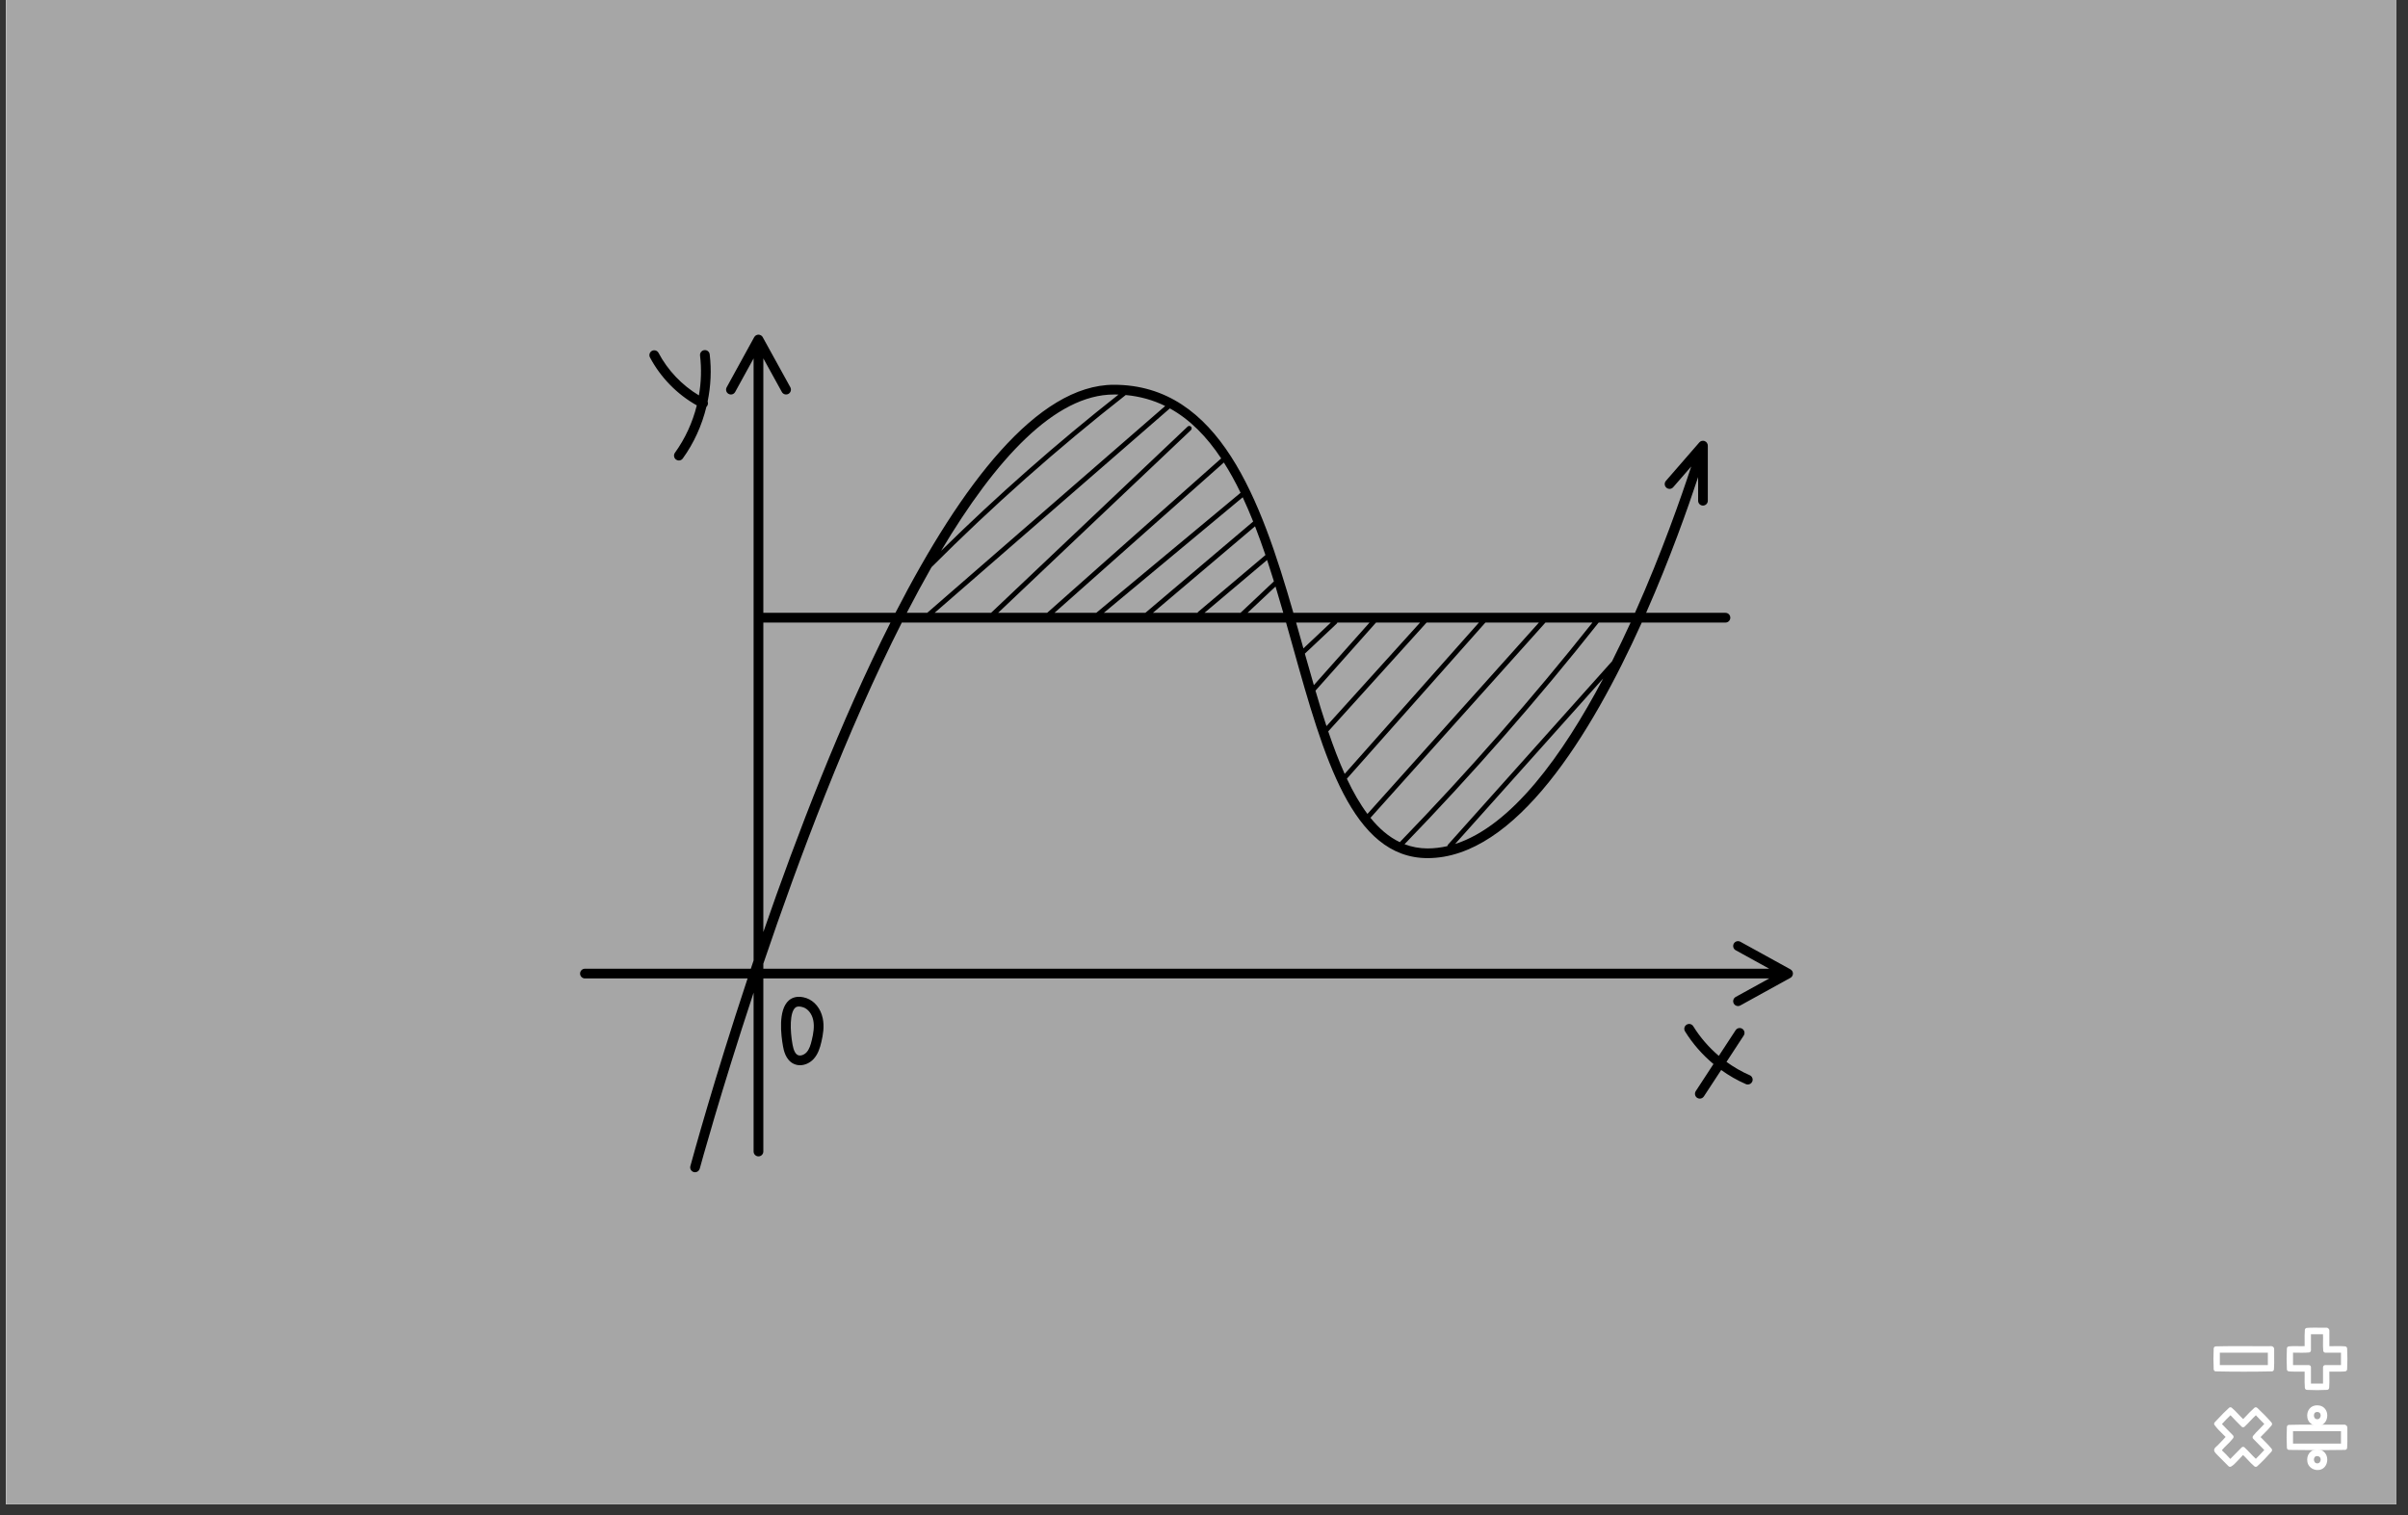 <svg xmlns="http://www.w3.org/2000/svg" xmlns:xlink="http://www.w3.org/1999/xlink" width="286" zoomAndPan="magnify" viewBox="0 0 214.5 135" height="180" preserveAspectRatio="xMidYMid meet" version="1.0"><rect x="0" y="0" width="214.5" height="135" fill="#333333" stroke="none"/><defs><clipPath id="3cb2a5e1ca"><path d="M 0.539 0 L 213.465 0 L 213.465 134.008 L 0.539 134.008 Z M 0.539 0 " clip-rule="nonzero"/></clipPath><clipPath id="d3f526b1ed"><path d="M 203.684 118.273 L 209.102 118.273 L 209.102 123.84 L 203.684 123.84 Z M 203.684 118.273 " clip-rule="nonzero"/></clipPath><clipPath id="eb4cc7894f"><path d="M 197.16 119 L 203 119 L 203 123 L 197.16 123 Z M 197.16 119 " clip-rule="nonzero"/></clipPath><clipPath id="957718d9f9"><path d="M 197.16 125 L 203 125 L 203 130.957 L 197.16 130.957 Z M 197.16 125 " clip-rule="nonzero"/></clipPath><clipPath id="37da3d159b"><path d="M 203.684 126.91 L 209.102 126.91 L 209.102 129.191 L 203.684 129.191 Z M 203.684 126.91 " clip-rule="nonzero"/></clipPath><clipPath id="36c890fe45"><path d="M 205.52 129.121 L 207.312 129.121 L 207.312 130.957 L 205.52 130.957 Z M 205.52 129.121 " clip-rule="nonzero"/></clipPath><clipPath id="0d223aac93"><path d="M 51.59 29.809 L 159.793 29.809 L 159.793 104.43 L 51.59 104.43 Z M 51.59 29.809 " clip-rule="nonzero"/></clipPath></defs><g clip-path="url(#3cb2a5e1ca)"><path fill="#ffffff" d="M 0.539 0 L 213.961 0 L 213.961 141.781 L 0.539 141.781 Z M 0.539 0 " fill-opacity="1" fill-rule="nonzero"/><path fill="#ffffff" d="M 0.539 0 L 213.961 0 L 213.961 134.32 L 0.539 134.32 Z M 0.539 0 " fill-opacity="1" fill-rule="nonzero"/><path fill="#a6a6a6" d="M 0.539 0 L 213.961 0 L 213.961 134.32 L 0.539 134.32 Z M 0.539 0 " fill-opacity="1" fill-rule="nonzero"/></g><g clip-path="url(#d3f526b1ed)"><path fill="#ffffff" d="M 206.93 123.254 L 206.93 121.801 C 206.93 121.695 207.016 121.609 207.117 121.609 L 208.531 121.609 L 208.531 120.504 L 207.137 120.504 C 207.043 120.504 206.961 120.43 206.949 120.332 C 206.922 120.066 206.926 119.77 206.93 119.484 C 206.934 119.273 206.938 119.055 206.926 118.859 L 205.855 118.859 L 205.855 120.293 C 205.855 120.391 205.781 120.477 205.684 120.484 C 205.508 120.5 205.312 120.508 205.051 120.508 C 204.926 120.508 204.805 120.504 204.684 120.504 C 204.562 120.504 204.441 120.5 204.32 120.5 C 204.297 120.5 204.277 120.5 204.258 120.5 L 204.258 121.609 L 205.668 121.609 C 205.773 121.609 205.855 121.695 205.855 121.801 L 205.855 123.254 Z M 206.395 123.84 C 206.074 123.84 205.762 123.832 205.488 123.816 C 205.395 123.809 205.32 123.734 205.312 123.641 C 205.285 123.316 205.289 122.961 205.293 122.621 C 205.293 122.477 205.297 122.328 205.293 122.188 C 205.273 122.188 205.254 122.188 205.23 122.188 C 205.113 122.188 204.992 122.188 204.875 122.191 C 204.754 122.191 204.633 122.191 204.512 122.191 C 204.25 122.191 204.059 122.184 203.883 122.168 C 203.789 122.16 203.715 122.082 203.711 121.988 C 203.68 121.414 203.68 120.699 203.711 120.125 C 203.715 120.031 203.785 119.953 203.875 119.945 C 204.016 119.926 204.176 119.918 204.379 119.918 C 204.484 119.918 204.59 119.922 204.691 119.922 C 204.793 119.926 204.898 119.926 204.996 119.926 C 205.109 119.926 205.207 119.926 205.293 119.918 C 205.297 119.773 205.293 119.625 205.293 119.48 C 205.289 119.141 205.285 118.789 205.312 118.473 C 205.32 118.379 205.391 118.305 205.484 118.297 C 205.68 118.281 205.895 118.273 206.18 118.273 C 206.312 118.273 206.449 118.273 206.578 118.277 L 206.582 118.277 C 206.711 118.277 206.848 118.281 206.977 118.281 C 207.074 118.281 207.164 118.277 207.246 118.277 C 207.246 118.277 207.25 118.277 207.25 118.277 C 207.273 118.277 207.297 118.281 207.32 118.289 C 207.395 118.32 207.453 118.379 207.484 118.457 C 207.492 118.48 207.496 118.504 207.496 118.527 L 207.496 119.926 C 207.516 119.926 207.535 119.926 207.555 119.926 C 207.676 119.926 207.797 119.926 207.914 119.922 C 208.035 119.922 208.156 119.918 208.277 119.918 C 208.535 119.918 208.73 119.926 208.906 119.941 C 209 119.953 209.07 120.027 209.078 120.125 C 209.109 120.699 209.109 121.414 209.078 121.988 C 209.07 122.082 209.004 122.156 208.91 122.168 C 208.773 122.184 208.613 122.191 208.406 122.191 C 208.305 122.191 208.199 122.191 208.094 122.188 C 207.996 122.188 207.891 122.188 207.789 122.188 C 207.676 122.188 207.578 122.188 207.492 122.191 C 207.492 122.34 207.492 122.488 207.496 122.633 C 207.5 122.973 207.504 123.32 207.477 123.641 C 207.469 123.734 207.391 123.812 207.301 123.816 C 207.023 123.832 206.711 123.84 206.395 123.84 " fill-opacity="1" fill-rule="evenodd"/></g><g clip-path="url(#eb4cc7894f)"><path fill="#ffffff" d="M 202.016 121.609 L 202.016 120.504 L 197.738 120.504 L 197.738 121.609 Z M 199.875 122.195 C 199.027 122.195 198.184 122.188 197.379 122.168 C 197.277 122.168 197.199 122.09 197.191 121.988 C 197.16 121.414 197.16 120.699 197.191 120.125 C 197.199 120.023 197.277 119.945 197.375 119.941 C 197.938 119.926 198.539 119.918 199.328 119.918 C 199.695 119.918 200.074 119.922 200.438 119.922 L 200.441 119.922 C 200.809 119.926 201.184 119.926 201.555 119.926 C 201.84 119.926 202.094 119.926 202.332 119.922 C 202.332 119.922 202.336 119.922 202.336 119.922 C 202.359 119.922 202.383 119.926 202.402 119.938 C 202.48 119.965 202.539 120.027 202.566 120.105 C 202.574 120.129 202.578 120.152 202.578 120.18 C 202.574 120.402 202.578 120.637 202.578 120.867 C 202.582 121.242 202.59 121.637 202.559 121.992 C 202.551 122.09 202.473 122.168 202.375 122.168 C 201.57 122.188 200.727 122.195 199.875 122.195 " fill-opacity="1" fill-rule="evenodd"/></g><path fill="#ffffff" d="M 206.398 125.785 C 206.316 125.785 206.254 125.809 206.203 125.859 C 206.148 125.918 206.117 126.008 206.121 126.105 C 206.121 126.137 206.133 126.43 206.422 126.43 C 206.637 126.43 206.711 126.234 206.719 126.121 C 206.723 126.074 206.727 125.828 206.469 125.789 C 206.445 125.785 206.422 125.785 206.398 125.785 Z M 206.441 127.027 C 205.996 127.027 205.609 126.719 205.539 126.309 C 205.484 125.996 205.551 125.707 205.723 125.5 C 205.883 125.301 206.125 125.191 206.402 125.191 C 206.477 125.191 206.551 125.199 206.629 125.215 C 207.039 125.297 207.312 125.656 207.309 126.105 C 207.305 126.566 207.023 126.938 206.625 127.008 C 206.562 127.02 206.504 127.027 206.441 127.027 " fill-opacity="1" fill-rule="evenodd"/><g clip-path="url(#957718d9f9)"><path fill="#ffffff" d="M 199.812 128.891 C 199.855 128.891 199.902 128.906 199.938 128.941 C 200.117 129.105 200.285 129.285 200.449 129.457 C 200.609 129.625 200.773 129.801 200.945 129.957 C 201.051 129.844 201.164 129.73 201.273 129.625 C 201.422 129.473 201.566 129.328 201.699 129.176 C 201.551 129.031 201.406 128.883 201.27 128.738 C 201.09 128.551 200.906 128.359 200.719 128.18 C 200.645 128.113 200.637 127.996 200.699 127.918 C 200.875 127.691 201.078 127.492 201.273 127.301 C 201.422 127.148 201.566 127.004 201.699 126.852 C 201.445 126.598 201.191 126.34 200.949 126.078 C 200.773 126.238 200.609 126.41 200.449 126.582 C 200.285 126.754 200.117 126.934 199.938 127.098 C 199.902 127.133 199.855 127.148 199.812 127.148 C 199.766 127.148 199.719 127.129 199.68 127.094 C 199.344 126.762 199.012 126.422 198.688 126.078 C 198.422 126.328 198.168 126.59 197.926 126.863 C 198.07 127.008 198.215 127.156 198.352 127.301 C 198.531 127.488 198.715 127.68 198.902 127.859 C 198.973 127.926 198.984 128.039 198.926 128.117 C 198.758 128.34 198.566 128.527 198.379 128.711 C 198.215 128.871 198.055 129.027 197.918 129.195 C 198.176 129.441 198.43 129.699 198.672 129.969 C 198.82 129.824 198.961 129.676 199.102 129.531 C 199.289 129.336 199.484 129.133 199.684 128.941 C 199.719 128.91 199.766 128.891 199.812 128.891 Z M 198.645 130.672 C 198.594 130.672 198.543 130.652 198.508 130.613 C 198.344 130.441 198.176 130.273 197.996 130.098 C 197.855 129.957 197.711 129.816 197.566 129.668 C 197.559 129.66 197.551 129.648 197.539 129.637 C 197.316 129.414 197.227 129.305 197.23 129.176 C 197.234 129.039 197.34 128.938 197.492 128.805 C 197.516 128.785 197.539 128.766 197.551 128.754 L 197.617 128.684 C 197.844 128.453 198.059 128.23 198.254 128.008 C 198.176 127.93 198.098 127.855 198.02 127.777 C 197.762 127.523 197.496 127.262 197.27 126.953 C 197.211 126.879 197.219 126.77 197.285 126.703 C 197.395 126.59 197.504 126.473 197.609 126.363 C 197.91 126.043 198.223 125.715 198.559 125.414 C 198.594 125.383 198.637 125.367 198.68 125.367 C 198.723 125.367 198.762 125.379 198.797 125.406 C 198.996 125.566 199.191 125.773 199.379 125.973 C 199.52 126.125 199.668 126.281 199.816 126.418 C 199.871 126.363 199.926 126.305 199.98 126.25 C 200.246 125.965 200.52 125.676 200.82 125.41 C 200.855 125.383 200.898 125.367 200.941 125.367 C 200.965 125.367 200.988 125.371 201.012 125.379 C 201.039 125.391 201.062 125.41 201.082 125.43 C 201.082 125.434 201.082 125.434 201.086 125.434 C 201.492 125.805 201.953 126.277 202.344 126.727 C 202.406 126.801 202.406 126.906 202.348 126.98 C 202.156 127.223 201.938 127.441 201.727 127.652 C 201.605 127.77 201.484 127.895 201.367 128.02 C 201.484 128.145 201.605 128.27 201.727 128.387 C 201.938 128.598 202.156 128.816 202.348 129.059 C 202.406 129.133 202.406 129.238 202.344 129.312 C 201.945 129.77 201.516 130.211 201.066 130.625 C 201.031 130.656 200.984 130.672 200.941 130.672 C 200.898 130.672 200.859 130.66 200.824 130.633 C 200.605 130.453 200.414 130.25 200.23 130.051 C 200.09 129.898 199.953 129.754 199.805 129.621 C 199.797 129.633 199.785 129.645 199.773 129.656 C 199.645 129.793 199.512 129.938 199.379 130.074 C 199.344 130.109 199.309 130.145 199.273 130.184 C 199.113 130.355 198.945 130.535 198.73 130.652 C 198.703 130.664 198.672 130.672 198.645 130.672 " fill-opacity="1" fill-rule="evenodd"/></g><g clip-path="url(#37da3d159b)"><path fill="#ffffff" d="M 208.531 128.602 L 208.531 127.496 L 204.258 127.496 L 204.258 128.602 Z M 206.395 129.188 C 205.543 129.188 204.703 129.18 203.895 129.164 C 203.797 129.16 203.715 129.082 203.711 128.98 C 203.68 128.406 203.68 127.691 203.711 127.117 C 203.715 127.016 203.797 126.938 203.895 126.934 C 204.453 126.918 205.055 126.914 205.844 126.914 C 206.215 126.914 206.594 126.914 206.957 126.914 C 207.32 126.918 207.699 126.918 208.07 126.918 C 208.355 126.918 208.613 126.918 208.852 126.914 C 208.875 126.914 208.898 126.918 208.922 126.93 C 208.996 126.961 209.055 127.02 209.082 127.098 C 209.094 127.121 209.098 127.145 209.098 127.172 C 209.094 127.395 209.094 127.629 209.098 127.859 C 209.102 128.234 209.105 128.629 209.078 128.984 C 209.07 129.082 208.988 129.16 208.895 129.164 C 208.086 129.18 207.246 129.188 206.395 129.188 " fill-opacity="1" fill-rule="evenodd"/></g><g clip-path="url(#36c890fe45)"><path fill="#ffffff" d="M 206.398 129.715 C 206.129 129.715 206.121 129.996 206.121 130.027 C 206.121 130.152 206.184 130.363 206.422 130.363 C 206.637 130.363 206.711 130.168 206.719 130.051 C 206.723 130.004 206.727 129.762 206.469 129.723 C 206.445 129.719 206.422 129.715 206.398 129.715 Z M 206.441 130.957 C 205.996 130.957 205.609 130.648 205.539 130.242 C 205.484 129.93 205.551 129.641 205.723 129.43 C 205.883 129.234 206.125 129.125 206.402 129.125 C 206.477 129.125 206.551 129.133 206.629 129.145 C 207.039 129.227 207.312 129.586 207.309 130.039 C 207.305 130.5 207.023 130.871 206.625 130.941 C 206.562 130.953 206.504 130.957 206.441 130.957 " fill-opacity="1" fill-rule="evenodd"/></g><g clip-path="url(#0d223aac93)"><path fill="#000000" d="M 57.898 31.84 C 57.785 31.629 57.867 31.367 58.078 31.254 C 58.289 31.145 58.551 31.227 58.66 31.434 C 59.484 32.992 60.746 34.316 62.258 35.223 C 62.461 34.051 62.5 32.852 62.359 31.672 C 62.332 31.434 62.5 31.219 62.738 31.191 C 62.98 31.16 63.191 31.332 63.219 31.57 C 63.387 32.969 63.316 34.391 63.035 35.77 C 63.078 35.883 63.074 36.008 63.016 36.125 C 62.992 36.172 62.961 36.207 62.926 36.242 C 62.523 37.891 61.816 39.469 60.82 40.844 C 60.738 40.961 60.605 41.023 60.473 41.023 C 60.387 41.023 60.297 40.996 60.219 40.941 C 60.027 40.801 59.984 40.531 60.121 40.336 C 61.035 39.074 61.691 37.629 62.07 36.113 C 60.312 35.129 58.84 33.621 57.898 31.84 Z M 156.086 96.355 C 156.016 96.516 155.855 96.613 155.691 96.613 C 155.633 96.613 155.574 96.602 155.52 96.578 C 154.746 96.242 154.008 95.816 153.32 95.32 L 151.777 97.676 C 151.695 97.801 151.555 97.871 151.414 97.871 C 151.336 97.871 151.254 97.848 151.18 97.801 C 150.98 97.672 150.926 97.402 151.055 97.203 L 152.633 94.789 C 151.641 93.961 150.777 92.977 150.098 91.879 C 149.973 91.676 150.035 91.406 150.238 91.285 C 150.441 91.156 150.707 91.219 150.832 91.422 C 151.445 92.414 152.219 93.305 153.109 94.062 L 154.605 91.777 C 154.734 91.578 155.004 91.52 155.203 91.652 C 155.402 91.781 155.457 92.051 155.328 92.25 L 153.793 94.598 C 154.438 95.066 155.133 95.469 155.863 95.785 C 156.082 95.883 156.184 96.137 156.086 96.355 Z M 72.32 92.629 C 72.211 93.102 72.09 93.473 71.852 93.738 C 71.664 93.949 71.32 94.105 71.074 93.992 C 70.848 93.887 70.695 93.582 70.598 93.059 C 70.367 91.777 70.344 90.203 70.84 89.773 C 70.875 89.742 70.965 89.664 71.164 89.664 C 71.266 89.664 71.395 89.684 71.559 89.738 C 71.98 89.883 72.328 90.328 72.441 90.879 C 72.562 91.461 72.449 92.09 72.32 92.629 Z M 71.836 88.918 C 71.047 88.652 70.551 88.879 70.273 89.117 C 69.285 89.973 69.578 92.266 69.75 93.215 C 69.805 93.516 69.969 94.434 70.715 94.777 C 70.887 94.855 71.074 94.895 71.266 94.895 C 71.707 94.895 72.164 94.688 72.5 94.312 C 72.875 93.887 73.043 93.348 73.164 92.828 C 73.312 92.195 73.445 91.449 73.285 90.703 C 73.109 89.848 72.551 89.164 71.836 88.918 Z M 67.996 55.461 L 79.32 55.461 C 74.906 64.203 71.012 74.312 67.996 83.031 Z M 82.977 50.527 C 88.414 45.086 94.227 39.93 100.277 35.191 C 101.566 35.312 102.73 35.645 103.793 36.168 L 82.594 54.594 L 80.773 54.594 C 81.496 53.195 82.234 51.836 82.977 50.527 Z M 99.223 35.145 C 99.363 35.145 99.5 35.145 99.637 35.148 C 94.133 39.48 88.828 44.156 83.828 49.074 C 88.699 40.895 93.988 35.145 99.223 35.145 Z M 108.781 40.836 L 93.277 54.594 L 88.91 54.594 L 106.086 38.316 C 106.172 38.234 106.176 38.098 106.094 38.012 C 106.012 37.926 105.875 37.918 105.789 38.004 L 88.281 54.594 L 83.254 54.594 L 104.207 36.383 C 106.012 37.375 107.508 38.918 108.781 40.836 Z M 111.129 54.594 L 113.621 52.25 C 113.855 53.027 114.086 53.809 114.312 54.594 Z M 118.547 55.461 L 116.105 57.762 C 116.082 57.684 116.062 57.605 116.039 57.527 C 115.848 56.844 115.652 56.152 115.457 55.461 Z M 143.598 58.91 L 128.984 75.246 C 128.953 75.281 128.938 75.328 128.934 75.375 C 128.352 75.508 127.762 75.582 127.168 75.582 C 126.434 75.582 125.75 75.449 125.113 75.207 C 131.18 68.938 136.992 62.297 142.406 55.461 L 145.25 55.461 C 144.727 56.605 144.176 57.758 143.598 58.91 Z M 129.617 75.188 L 142.812 60.438 C 139.195 67.293 134.645 73.582 129.617 75.188 Z M 122.078 72.855 L 137.664 55.461 L 141.852 55.461 C 136.477 62.234 130.707 68.812 124.691 75.023 C 123.715 74.559 122.855 73.82 122.078 72.855 Z M 137.082 55.461 L 121.809 72.508 C 121.141 71.613 120.535 70.559 119.977 69.371 L 132.316 55.461 Z M 131.738 55.461 L 119.781 68.941 C 119.258 67.777 118.773 66.504 118.316 65.156 L 127.078 55.461 Z M 126.496 55.461 L 118.16 64.684 C 117.82 63.668 117.496 62.609 117.18 61.527 L 122.574 55.461 Z M 119.125 55.461 L 121.996 55.461 L 117.035 61.035 C 116.766 60.113 116.5 59.176 116.234 58.23 L 119.07 55.559 C 119.102 55.531 119.117 55.496 119.125 55.461 Z M 113.477 51.789 L 110.5 54.594 L 107.293 54.594 L 112.871 49.887 C 113.078 50.516 113.281 51.148 113.477 51.789 Z M 112.723 49.445 L 106.738 54.5 C 106.707 54.527 106.688 54.559 106.676 54.594 L 102.699 54.594 L 111.797 46.887 C 112.117 47.719 112.426 48.574 112.723 49.445 Z M 111.629 46.461 L 102.027 54.594 L 98.328 54.594 L 110.699 44.301 C 111.023 44.996 111.332 45.719 111.629 46.461 Z M 110.508 43.898 L 97.652 54.594 L 93.93 54.594 L 109.02 41.203 C 109.551 42.039 110.047 42.941 110.508 43.898 Z M 159.688 86.859 C 159.691 86.852 159.695 86.844 159.699 86.836 C 159.707 86.801 159.711 86.766 159.711 86.73 C 159.711 86.691 159.707 86.66 159.699 86.625 C 159.695 86.617 159.691 86.609 159.688 86.598 C 159.68 86.574 159.672 86.551 159.66 86.527 C 159.656 86.52 159.648 86.512 159.645 86.504 C 159.629 86.473 159.605 86.445 159.582 86.422 C 159.582 86.418 159.578 86.418 159.574 86.418 C 159.551 86.395 159.527 86.375 159.496 86.359 C 159.496 86.355 159.492 86.355 159.488 86.352 L 155.027 83.895 C 154.82 83.781 154.555 83.855 154.441 84.066 C 154.328 84.273 154.402 84.539 154.613 84.652 L 157.598 86.297 L 67.996 86.297 L 67.996 85.848 C 71.164 76.496 75.457 65.086 80.332 55.461 L 114.559 55.461 C 114.777 56.227 114.992 56.996 115.207 57.762 C 117.898 67.371 120.441 76.445 127.168 76.445 C 135.004 76.445 141.75 65.422 146.246 55.461 L 153.703 55.461 C 153.941 55.461 154.133 55.266 154.133 55.027 C 154.133 54.789 153.941 54.594 153.703 54.594 L 146.633 54.594 C 148.77 49.746 150.359 45.242 151.266 42.5 L 151.266 44.609 C 151.266 44.848 151.457 45.039 151.695 45.039 C 151.934 45.039 152.129 44.848 152.129 44.609 L 152.129 39.695 C 152.129 39.691 152.125 39.688 152.125 39.684 C 152.125 39.645 152.121 39.602 152.105 39.566 C 152.094 39.527 152.078 39.496 152.055 39.461 C 152.051 39.457 152.047 39.449 152.043 39.441 C 152.02 39.41 151.996 39.383 151.965 39.359 C 151.961 39.355 151.957 39.355 151.953 39.352 C 151.926 39.332 151.895 39.312 151.859 39.301 C 151.855 39.297 151.852 39.293 151.848 39.293 C 151.844 39.289 151.84 39.289 151.836 39.289 C 151.832 39.285 151.824 39.285 151.816 39.281 C 151.785 39.273 151.754 39.27 151.723 39.266 C 151.715 39.266 151.711 39.266 151.703 39.266 C 151.668 39.266 151.637 39.27 151.605 39.277 C 151.598 39.277 151.59 39.277 151.578 39.281 C 151.543 39.289 151.512 39.305 151.48 39.324 C 151.473 39.328 151.465 39.332 151.457 39.34 C 151.43 39.355 151.402 39.379 151.383 39.402 C 151.379 39.406 151.371 39.41 151.371 39.414 L 148.398 42.836 C 148.238 43.016 148.258 43.289 148.438 43.445 C 148.617 43.602 148.891 43.586 149.047 43.402 L 150.652 41.555 C 149.781 44.211 148.039 49.219 145.641 54.594 L 115.211 54.594 C 112.316 44.531 108.609 34.277 99.223 34.277 C 92.402 34.277 85.641 43.168 79.762 54.594 L 67.996 54.594 L 67.996 31.926 L 69.645 34.918 C 69.758 35.129 70.023 35.203 70.23 35.09 C 70.441 34.973 70.516 34.711 70.402 34.5 L 67.941 30.035 C 67.938 30.031 67.934 30.027 67.934 30.023 C 67.918 29.996 67.898 29.973 67.879 29.949 C 67.875 29.945 67.871 29.945 67.871 29.941 C 67.848 29.918 67.82 29.895 67.789 29.879 C 67.781 29.875 67.773 29.871 67.766 29.867 C 67.742 29.855 67.719 29.844 67.691 29.836 C 67.684 29.832 67.676 29.828 67.668 29.828 C 67.633 29.816 67.602 29.812 67.562 29.812 C 67.527 29.812 67.492 29.816 67.457 29.828 C 67.449 29.828 67.441 29.832 67.43 29.836 C 67.406 29.844 67.383 29.855 67.359 29.867 C 67.352 29.871 67.344 29.875 67.336 29.879 C 67.305 29.898 67.277 29.918 67.254 29.941 C 67.254 29.945 67.25 29.945 67.25 29.949 C 67.227 29.973 67.207 30 67.191 30.027 C 67.191 30.031 67.188 30.031 67.184 30.035 L 64.73 34.504 C 64.617 34.711 64.691 34.977 64.902 35.09 C 64.969 35.125 65.039 35.145 65.109 35.145 C 65.262 35.145 65.41 35.062 65.488 34.918 L 67.129 31.93 L 67.129 85.559 C 67.047 85.809 66.965 86.055 66.883 86.297 L 52.105 86.297 C 51.867 86.297 51.672 86.492 51.672 86.73 C 51.672 86.969 51.867 87.164 52.105 87.164 L 66.594 87.164 C 63.594 96.207 61.734 103.016 61.496 103.883 C 61.434 104.113 61.57 104.352 61.801 104.414 C 61.84 104.426 61.879 104.43 61.914 104.43 C 62.105 104.43 62.277 104.301 62.332 104.109 C 62.387 103.898 64.172 97.379 67.129 88.43 L 67.129 102.582 C 67.129 102.82 67.324 103.016 67.562 103.016 C 67.801 103.016 67.996 102.82 67.996 102.582 L 67.996 87.164 L 157.602 87.164 L 154.613 88.812 C 154.402 88.93 154.328 89.191 154.441 89.402 C 154.52 89.547 154.668 89.625 154.82 89.625 C 154.891 89.625 154.965 89.609 155.027 89.57 L 159.488 87.109 C 159.492 87.105 159.496 87.102 159.5 87.102 C 159.527 87.086 159.551 87.066 159.574 87.047 C 159.578 87.043 159.582 87.039 159.582 87.039 C 159.605 87.016 159.629 86.988 159.645 86.957 C 159.652 86.949 159.656 86.941 159.656 86.934 C 159.672 86.91 159.68 86.887 159.688 86.859 " fill-opacity="1" fill-rule="nonzero"/></g></svg>